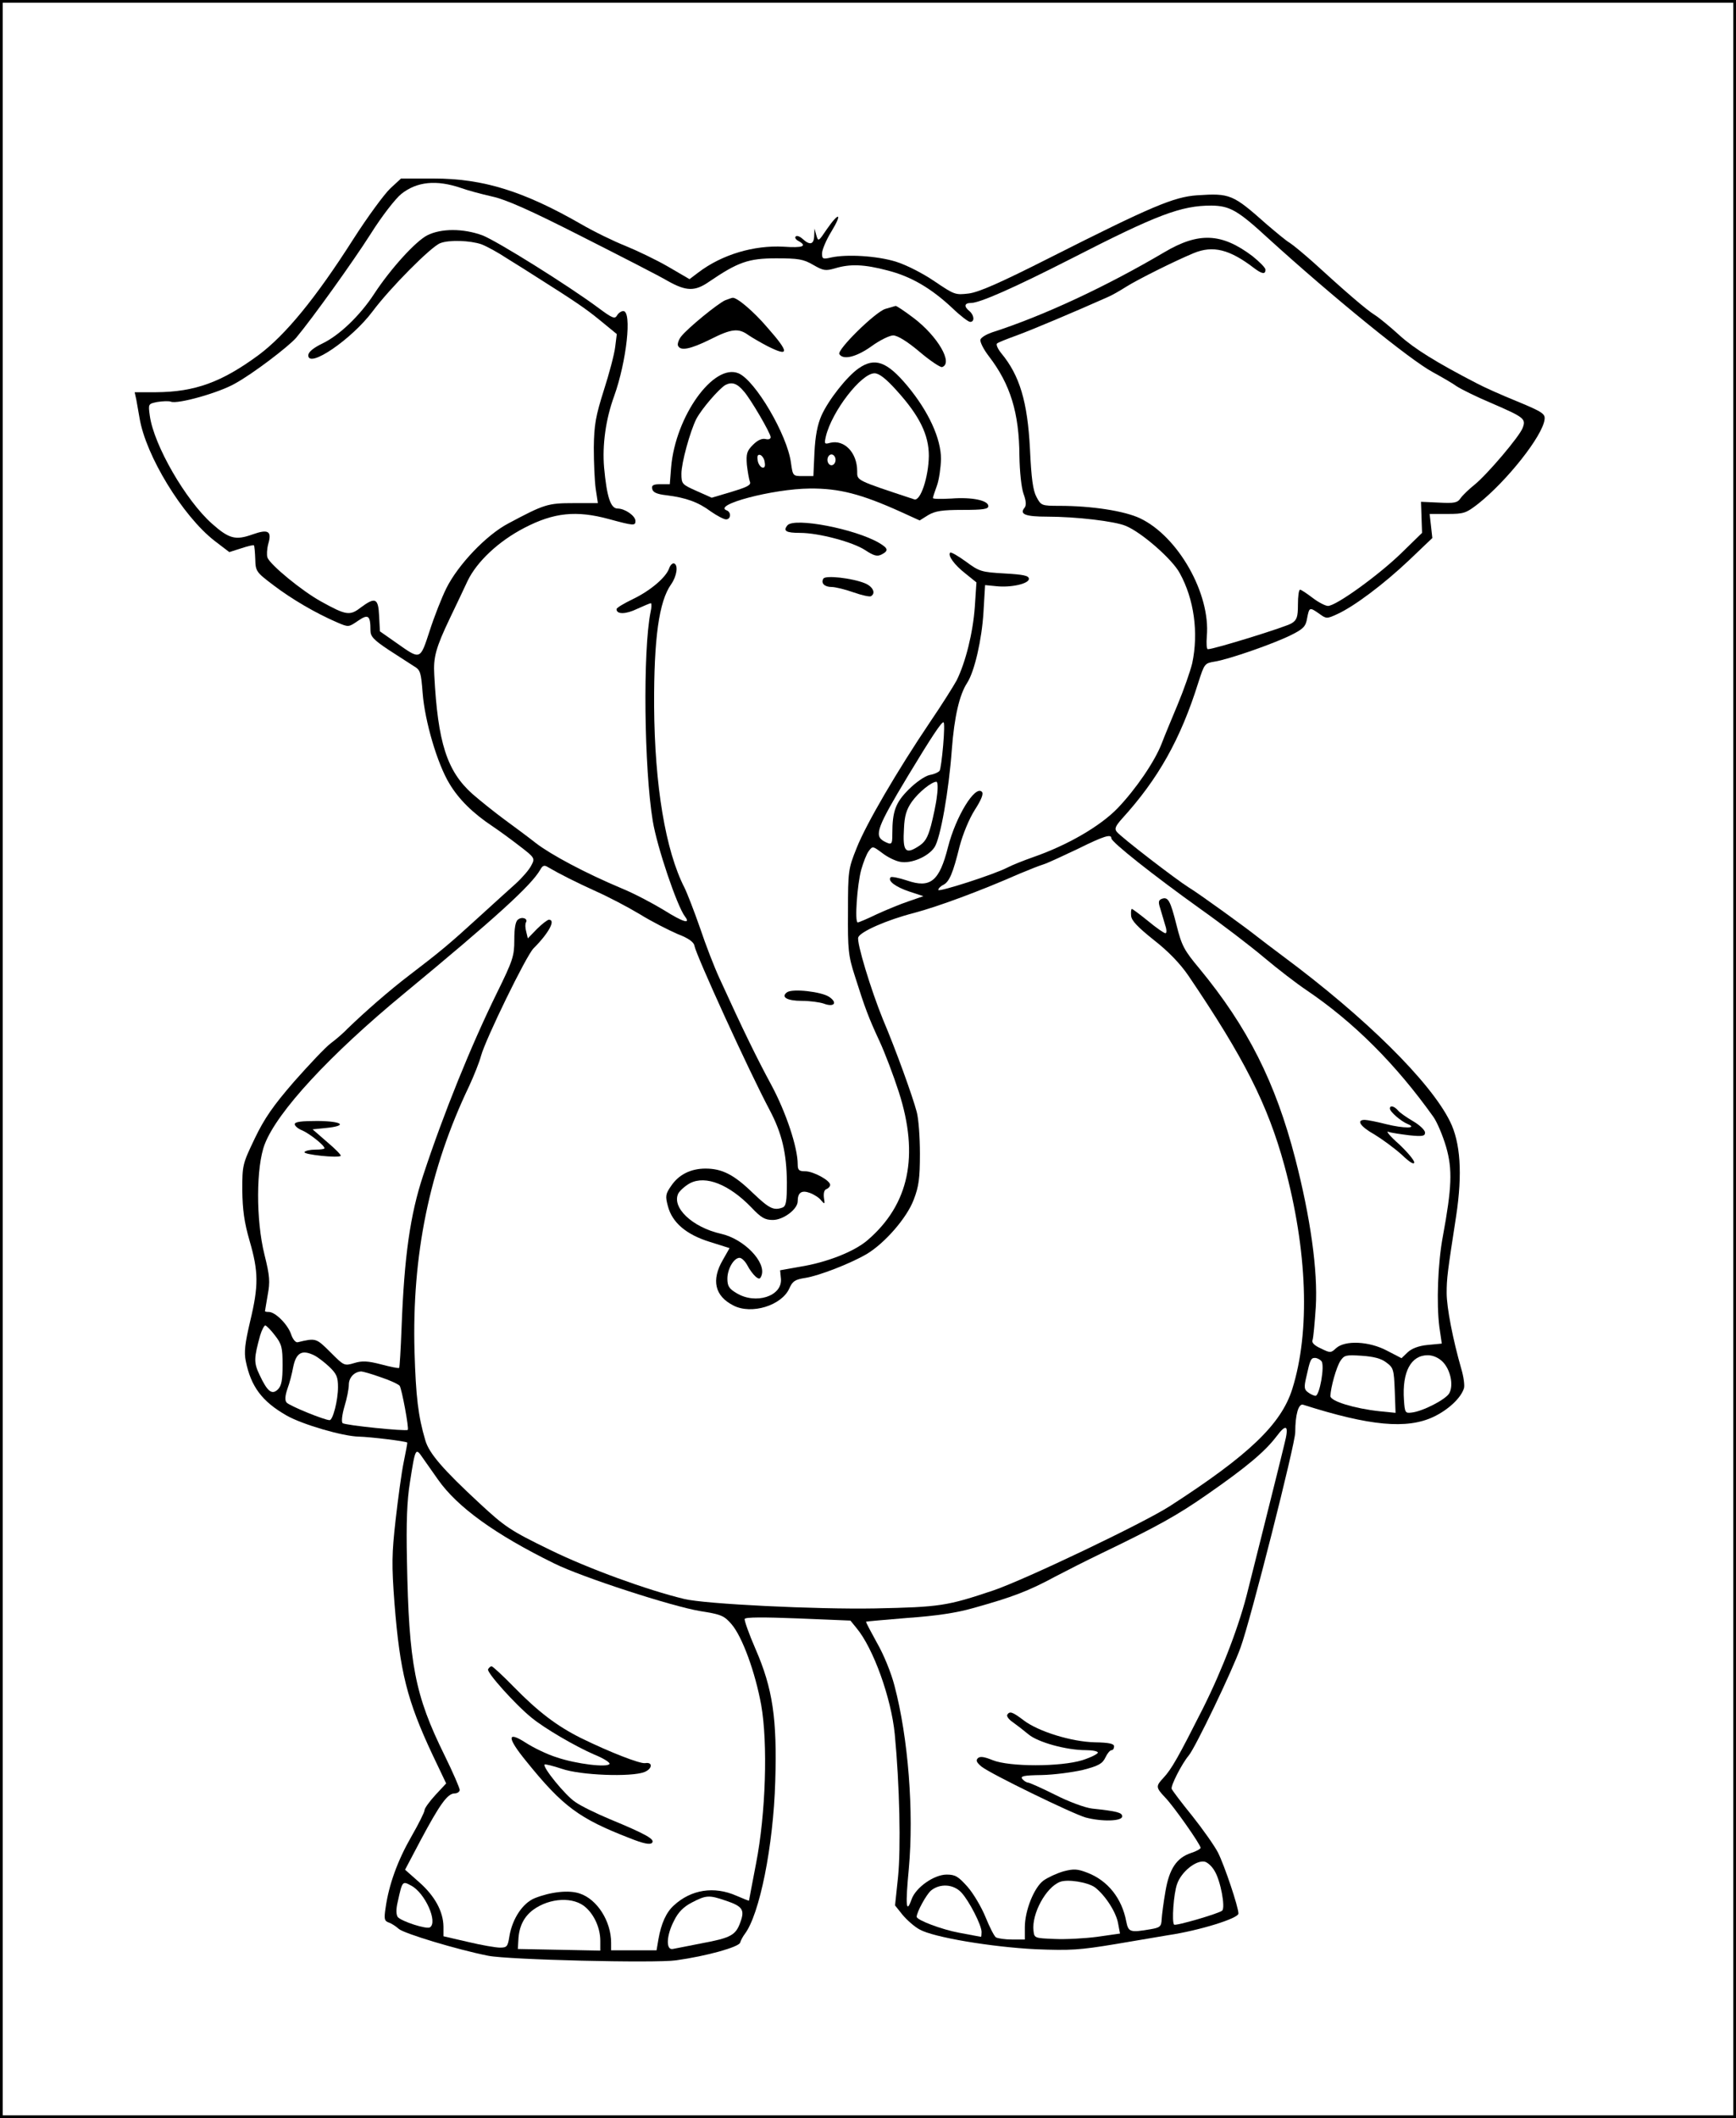 <?xml version="1.0" standalone="no"?>
<!DOCTYPE svg PUBLIC "-//W3C//DTD SVG 20010904//EN"
 "http://www.w3.org/TR/2001/REC-SVG-20010904/DTD/svg10.dtd">
<svg version="1.0" xmlns="http://www.w3.org/2000/svg"
 width="642pt" height="783pt" viewBox="0 0 642 783"
 preserveAspectRatio="xMidYMid meet">
<rect x="0" y="0" width="642" height="783" fill="#808080" stroke="none"/>
<g transform="translate(0,783) scale(0.1,-0.1)"
fill="#000000" stroke="none">
<path fill="#000000" stroke="none" d="M0 3915 l0 -3915 3210 0 3210 0 0 3915
0 3915 -3210 0 -3210 0 0 -3915z"/>
<path fill="#ffffff" stroke="none" d="M6410 3915 l0 -3905 -3200 0 -3200 0 0
3905 0 3905 3200 0 3200 0 0 -3905z"/>
<path fill="#000000" stroke="none" d="M1443 7133 c-22 -21 -84 -105 -137
-188 -139 -218 -250 -353 -349 -427 -137 -101 -236 -137 -380 -138 l-79 0 6
-27 c3 -16 8 -46 12 -68 23 -140 160 -363 277 -454 l55 -42 44 14 c24 8 45 13
47 11 2 -2 4 -25 5 -50 1 -46 3 -49 68 -98 67 -51 156 -103 235 -137 42 -18
42 -18 77 6 38 26 46 20 46 -35 0 -23 11 -35 68 -73 37 -24 79 -51 93 -60 24
-14 26 -23 32 -99 8 -104 54 -261 99 -335 34 -57 86 -109 160 -158 24 -16 69
-49 100 -73 56 -43 57 -45 43 -71 -7 -15 -33 -45 -57 -67 -24 -21 -86 -78
-138 -125 -106 -97 -142 -127 -256 -214 -75 -57 -166 -137 -228 -197 -15 -16
-44 -41 -63 -55 -20 -15 -80 -79 -135 -141 -78 -90 -110 -136 -146 -211 -45
-94 -46 -98 -46 -191 1 -72 7 -118 27 -187 33 -114 34 -165 2 -298 -19 -81
-23 -114 -16 -147 19 -94 60 -149 151 -201 58 -33 208 -77 268 -78 42 -1 174
-17 178 -22 1 -1 -5 -33 -13 -72 -8 -38 -21 -135 -30 -214 -14 -125 -15 -165
-4 -310 20 -251 46 -357 141 -559 l50 -105 -40 -43 c-22 -24 -40 -49 -40 -56
0 -7 -22 -51 -49 -98 -50 -87 -83 -177 -95 -263 -6 -40 -5 -48 11 -54 10 -3
27 -14 38 -24 20 -17 214 -76 330 -99 73 -15 618 -28 695 -17 115 16 231 49
237 65 3 10 11 24 17 32 55 72 106 325 113 565 7 231 -9 342 -73 489 -24 55
-42 106 -40 111 2 7 70 7 197 2 l194 -8 22 -27 c63 -75 129 -260 142 -393 18
-189 23 -420 12 -529 l-11 -104 28 -35 c16 -19 44 -44 63 -54 51 -29 267 -65
430 -73 128 -5 161 -3 294 19 83 14 170 29 195 33 115 17 260 62 260 80 0 24
-52 179 -76 226 -13 25 -56 86 -95 135 -39 48 -73 93 -76 100 -4 11 37 92 63
123 24 28 162 315 192 400 37 101 202 752 202 795 0 65 12 107 29 102 248 -79
384 -91 482 -45 55 26 102 70 113 106 3 10 -1 42 -10 72 -31 108 -54 226 -54
280 0 54 3 77 35 284 24 158 16 273 -23 351 -73 147 -313 384 -616 609 -43 32
-86 65 -95 72 -37 30 -219 162 -256 184 -46 29 -247 183 -265 205 -9 11 -5 21
19 48 134 147 217 294 283 505 22 68 23 70 59 76 53 8 224 68 285 99 44 22 53
31 58 62 8 41 9 41 45 16 26 -19 28 -19 67 -1 63 29 172 111 265 199 l86 82
-5 45 -5 44 66 0 c61 0 69 3 114 38 107 85 238 251 245 311 3 21 -7 28 -101
67 -57 23 -124 53 -150 67 -149 77 -231 128 -285 177 -34 31 -74 64 -91 75
-30 18 -112 89 -229 196 -34 30 -72 62 -86 71 -14 8 -52 40 -86 69 -125 111
-135 115 -257 107 -86 -6 -169 -41 -547 -232 -178 -90 -259 -126 -297 -131
-50 -6 -53 -5 -127 45 -44 30 -105 61 -144 73 -69 21 -180 28 -239 15 -30 -7
-33 -5 -33 15 0 13 15 49 34 80 42 69 30 76 -16 10 -31 -46 -32 -47 -39 -23
l-7 25 -1 -27 c-1 -32 -16 -36 -43 -11 -10 9 -21 13 -25 9 -5 -4 0 -12 10 -17
34 -19 16 -26 -55 -21 -110 6 -228 -29 -315 -95 l-33 -25 -79 46 c-43 25 -114
59 -158 77 -43 17 -117 53 -165 81 -211 121 -361 168 -544 168 l-121 0 -40
-37z"/>
<path fill="#ffffff" stroke="none" d="M1705 7135 c22 -8 73 -22 113 -31 55
-12 142 -51 335 -149 144 -73 287 -146 317 -164 68 -38 100 -39 153 -2 106 72
145 86 247 86 82 0 101 -3 137 -24 38 -22 46 -23 81 -13 56 17 108 15 195 -8
86 -22 160 -65 239 -139 29 -28 59 -51 66 -51 17 0 15 25 -3 40 -21 17 -19 30
6 30 32 0 157 55 369 163 320 164 408 197 520 197 68 -1 97 -17 211 -122 239
-217 524 -449 608 -494 33 -18 73 -41 88 -52 15 -10 73 -39 128 -62 122 -53
129 -58 116 -92 -12 -32 -131 -172 -178 -210 -20 -16 -43 -38 -51 -49 -12 -18
-23 -20 -81 -17 l-66 3 2 -58 2 -57 -79 -77 c-84 -81 -239 -193 -269 -193 -9
0 -35 13 -57 30 -21 16 -42 30 -46 30 -5 0 -8 -25 -8 -55 0 -46 -4 -57 -23
-69 -19 -13 -287 -96 -310 -96 -5 0 -6 21 -4 48 14 157 -106 369 -247 436 -57
27 -178 46 -298 46 -66 0 -68 1 -85 33 -13 24 -19 69 -24 177 -9 175 -38 272
-106 354 -13 16 -20 32 -16 36 4 4 37 17 73 30 55 20 216 88 335 141 17 7 48
25 70 39 41 26 179 95 249 124 72 30 134 14 225 -56 28 -21 41 -23 41 -5 0 7
-22 29 -48 50 -114 86 -199 90 -327 14 -212 -125 -444 -234 -637 -296 -20 -7
-39 -18 -42 -26 -3 -8 11 -36 31 -62 80 -104 112 -210 113 -368 1 -59 7 -116
15 -140 10 -27 11 -43 4 -52 -20 -24 3 -33 84 -33 107 0 250 -17 290 -34 59
-24 173 -124 200 -175 53 -96 70 -220 46 -333 -7 -29 -31 -98 -54 -153 -23
-55 -50 -120 -59 -144 -26 -67 -96 -169 -163 -239 -65 -67 -186 -137 -313
-181 -34 -12 -77 -29 -94 -38 -50 -26 -256 -92 -256 -83 0 5 8 14 19 19 22 12
35 42 60 143 12 45 35 101 56 134 25 39 33 60 26 67 -25 25 -96 -91 -125 -204
-32 -127 -65 -154 -152 -124 -30 10 -57 15 -60 12 -13 -13 18 -36 69 -53 l52
-17 -55 -19 c-30 -10 -83 -32 -118 -48 -35 -17 -66 -30 -70 -30 -12 0 -2 140
13 195 8 28 20 59 28 69 14 19 15 18 49 -7 19 -15 49 -30 67 -33 40 -8 104 19
127 54 22 33 53 209 64 361 9 120 28 203 57 247 27 42 54 160 60 260 l6 101
41 -4 c55 -6 121 9 121 27 0 12 -20 16 -90 20 -86 5 -93 7 -143 44 -29 21 -55
36 -58 33 -10 -10 15 -45 56 -77 l41 -33 -6 -91 c-7 -96 -34 -204 -67 -271
-12 -22 -56 -92 -99 -155 -120 -178 -236 -376 -271 -465 -31 -77 -32 -85 -32
-235 -1 -141 1 -163 26 -240 36 -114 50 -152 91 -240 19 -41 51 -125 71 -187
76 -236 38 -416 -116 -548 -49 -42 -150 -82 -250 -98 l-73 -13 3 -31 c6 -65
-94 -97 -165 -53 -27 16 -33 26 -33 53 0 36 24 77 45 77 8 0 21 -13 29 -28 8
-16 22 -34 30 -41 13 -11 17 -10 22 3 19 49 -64 136 -150 155 -106 24 -184 98
-157 150 7 11 26 28 43 37 58 30 145 -5 227 -90 36 -38 50 -46 79 -46 39 0 92
40 92 69 0 33 15 42 45 31 16 -6 35 -18 42 -28 13 -15 14 -14 10 10 -2 17 1
29 9 32 8 3 14 10 14 16 0 16 -62 50 -92 50 -23 0 -28 4 -28 26 0 63 -44 194
-98 294 -52 96 -104 202 -192 395 -18 39 -50 121 -71 184 -22 63 -48 130 -58
150 -70 137 -110 377 -112 671 -1 250 18 387 63 450 21 30 27 71 11 77 -6 2
-14 -6 -18 -17 -11 -34 -70 -84 -135 -115 -33 -16 -60 -32 -60 -37 0 -20 35
-19 76 1 25 11 47 21 51 21 3 0 3 -15 -1 -32 -29 -143 -24 -579 8 -773 16 -97
90 -315 119 -353 23 -30 -7 -21 -77 23 -41 25 -111 62 -155 80 -136 57 -263
125 -319 168 -29 23 -82 62 -116 87 -34 25 -88 68 -119 95 -94 84 -128 189
-141 440 -4 65 6 101 58 210 24 50 53 111 65 137 34 71 114 147 211 197 108
56 191 65 312 32 92 -25 98 -25 98 -7 0 19 -39 46 -66 46 -26 0 -40 43 -50
152 -7 83 6 178 37 263 46 128 67 315 34 315 -7 0 -18 -7 -23 -16 -8 -14 -17
-11 -68 27 -113 84 -376 248 -430 269 -71 26 -153 26 -204 0 -43 -22 -135
-123 -196 -216 -52 -80 -129 -154 -192 -184 -33 -16 -51 -31 -52 -43 -1 -52
161 59 238 162 65 87 216 239 250 252 33 13 111 10 152 -4 19 -7 63 -31 96
-53 34 -21 82 -51 105 -66 147 -93 184 -118 239 -163 l61 -50 -6 -48 c-3 -26
-22 -98 -42 -160 -30 -95 -36 -127 -37 -212 0 -55 3 -124 7 -152 l8 -53 -90 0
c-95 0 -108 -4 -241 -75 -82 -43 -186 -153 -229 -239 -17 -34 -45 -105 -62
-158 -36 -110 -33 -108 -124 -44 l-60 42 -3 57 c-3 66 -14 71 -68 31 -40 -31
-54 -29 -146 22 -71 39 -189 136 -199 163 -3 9 -2 31 3 50 14 48 0 56 -59 35
-62 -22 -86 -16 -149 40 -97 86 -215 290 -230 399 -6 44 -6 44 28 51 20 3 42
4 50 1 25 -10 178 33 237 67 66 36 197 136 226 169 61 73 210 281 275 383 42
67 92 131 114 149 58 46 130 53 221 22z"/>
<path fill="#ffffff" stroke="none" d="M3488 5075 c-4 -47 -10 -90 -13 -94 -3
-5 -19 -13 -37 -16 -18 -4 -51 -27 -78 -54 -48 -48 -60 -80 -60 -163 0 -41 -2
-43 -31 -28 -37 21 -26 51 89 242 87 144 123 198 131 198 4 0 3 -38 -1 -85z"/>
<path fill="#ffffff" stroke="none" d="M3465 4888 c-3 -29 -14 -79 -22 -110
-13 -47 -22 -62 -50 -79 -45 -28 -55 -15 -50 68 2 47 9 70 29 99 25 35 73 74
91 74 5 0 6 -24 2 -52z"/>
<path fill="#ffffff" stroke="none" d="M4110 4731 c0 -14 157 -138 329 -261
79 -56 185 -137 236 -180 50 -42 120 -96 156 -120 176 -119 331 -274 470 -469
14 -20 35 -70 47 -111 24 -83 21 -151 -12 -330 -19 -100 -24 -250 -13 -336 l9
-61 -52 -5 c-33 -3 -59 -13 -74 -27 l-23 -22 -54 28 c-66 35 -155 39 -188 9
-19 -18 -22 -18 -56 -1 -25 11 -35 22 -31 31 3 8 8 63 12 122 8 135 -20 332
-76 549 -73 282 -176 486 -354 702 -57 68 -66 85 -85 161 -23 91 -31 106 -55
97 -12 -5 -13 -12 -5 -36 5 -17 13 -44 18 -61 6 -17 6 -30 1 -30 -5 0 -34 20
-64 45 -31 25 -58 45 -60 45 -3 0 -4 -11 -3 -25 1 -18 24 -42 84 -90 54 -42
98 -88 128 -132 206 -304 293 -476 355 -702 85 -314 96 -613 29 -826 -41 -130
-160 -244 -453 -433 -100 -64 -532 -270 -651 -311 -173 -58 -197 -62 -439 -67
-215 -4 -629 16 -706 35 -137 33 -354 112 -495 181 -148 72 -167 85 -261 172
-135 125 -187 185 -201 233 -27 91 -35 163 -40 328 -10 357 55 675 202 982 18
39 38 89 44 112 17 62 167 370 194 397 57 57 83 106 57 106 -5 0 -25 -15 -44
-34 l-34 -35 -6 25 c-4 14 -4 29 -1 34 9 14 -15 23 -30 10 -9 -7 -13 -33 -13
-75 0 -59 -5 -75 -65 -197 -94 -191 -197 -445 -272 -673 -48 -145 -70 -298
-80 -565 -3 -79 -7 -146 -9 -147 -2 -2 -32 4 -66 13 -50 13 -71 14 -100 5 -37
-11 -38 -10 -88 40 -53 53 -54 53 -121 37 -8 -2 -19 12 -25 31 -13 36 -58 81
-82 81 -8 0 -14 1 -14 3 0 2 5 29 10 60 9 48 8 69 -12 149 -32 128 -31 326 1
408 46 120 240 330 514 556 340 281 472 401 505 459 9 16 15 18 29 9 41 -24
102 -55 177 -89 43 -19 116 -57 161 -84 45 -28 109 -60 141 -74 40 -15 60 -30
62 -43 7 -37 200 -460 278 -607 46 -87 63 -160 64 -268 0 -70 -3 -88 -16 -93
-33 -12 -49 -4 -110 54 -70 68 -114 90 -175 90 -54 0 -99 -22 -127 -64 -21
-30 -22 -38 -12 -75 16 -61 68 -105 155 -132 l73 -23 -25 -44 c-43 -74 -30
-133 39 -168 67 -35 179 0 207 63 12 27 21 33 60 39 50 8 164 52 226 88 67 40
149 134 174 201 19 49 23 80 23 170 0 61 -5 130 -12 155 -15 57 -77 229 -125
342 -44 108 -98 285 -91 303 8 21 105 64 206 90 91 24 249 83 390 145 36 15
76 31 90 35 13 4 69 30 124 56 99 49 126 57 126 40z"/>
<path fill="#ffffff" stroke="none" d="M1017 2893 c25 -32 28 -45 28 -109 0
-56 -4 -77 -17 -90 -22 -22 -39 -9 -68 53 -22 46 -21 62 2 146 6 20 15 37 19
37 4 0 21 -17 36 -37z"/>
<path fill="#ffffff" stroke="none" d="M1163 2819 c12 -6 37 -25 55 -42 27
-26 32 -38 32 -75 0 -49 -19 -122 -31 -122 -19 0 -149 53 -159 65 -7 8 -6 24
3 51 8 21 17 57 21 79 11 55 33 67 79 44z"/>
<path fill="#ffffff" stroke="none" d="M5127 2793 c26 -19 28 -26 31 -103 l3
-83 -60 6 c-92 10 -181 37 -181 56 1 32 22 107 37 130 14 21 20 23 79 19 44
-3 72 -10 91 -25z"/>
<path fill="#ffffff" stroke="none" d="M5335 2796 c29 -29 41 -86 25 -116 -12
-23 -99 -68 -140 -72 -23 -3 -25 0 -28 47 -7 104 26 165 88 165 19 0 40 -9 55
-24z"/>
<path fill="#ffffff" stroke="none" d="M4887 2798 c13 -16 -7 -128 -22 -128
-6 0 -19 6 -28 13 -14 10 -15 19 -6 57 14 64 17 70 32 70 8 0 19 -6 24 -12z"/>
<path fill="#ffffff" stroke="none" d="M1407 2739 c34 -11 66 -26 71 -32 8
-12 35 -157 30 -163 -7 -6 -233 17 -241 25 -5 5 -2 31 7 62 9 29 16 65 16 80
0 26 20 48 46 49 5 0 38 -9 71 -21z"/>
<path fill="#ffffff" stroke="none" d="M4750 2492 c-6 -26 -20 -81 -30 -122
-10 -41 -35 -140 -55 -220 -20 -80 -42 -167 -49 -195 -31 -129 -94 -294 -167
-440 -91 -180 -116 -225 -147 -258 -28 -30 -28 -35 7 -72 32 -33 131 -174 131
-186 0 -4 -16 -13 -35 -19 -54 -18 -81 -59 -95 -142 -7 -40 -13 -86 -14 -103
-1 -27 -6 -31 -41 -37 -76 -13 -82 -11 -90 29 -16 85 -68 151 -144 180 -36 14
-50 15 -88 5 -24 -7 -57 -22 -74 -34 -35 -26 -69 -111 -69 -173 l0 -45 -47 0
c-27 0 -53 4 -60 8 -6 4 -23 37 -38 74 -15 37 -45 88 -67 113 -34 38 -45 45
-77 45 -47 0 -115 -48 -130 -92 -20 -56 -23 -22 -10 114 19 210 -2 483 -53
676 -12 47 -40 116 -65 159 -23 42 -42 77 -40 78 1 1 71 7 155 14 102 7 182
19 240 36 148 41 207 64 307 118 38 20 113 58 165 83 212 102 285 143 394 219
147 102 214 159 256 214 38 51 48 42 30 -27z"/>
<path fill="#ffffff" stroke="none" d="M1620 2360 c71 -101 210 -202 430 -310
103 -51 436 -159 540 -176 77 -12 88 -17 115 -48 40 -46 88 -178 110 -299 25
-141 17 -402 -19 -586 -14 -74 -26 -135 -26 -137 0 -2 -21 7 -47 18 -82 36
-167 23 -231 -36 -28 -25 -47 -67 -57 -125 l-7 -41 -84 0 -84 0 0 28 c0 80
-52 161 -116 182 -40 14 -108 6 -166 -17 -45 -18 -83 -76 -94 -140 -6 -39 -9
-43 -35 -43 -15 0 -68 9 -118 21 l-91 21 0 36 c-1 56 -32 113 -90 164 l-52 46
57 108 c71 133 100 174 126 174 10 0 19 6 19 13 0 7 -25 65 -56 128 -110 223
-132 337 -139 719 -3 140 0 222 11 290 20 129 21 129 47 91 12 -17 38 -54 57
-81z"/>
<path fill="#ffffff" stroke="none" d="M4492 913 c22 -36 40 -134 28 -146 -9
-10 -173 -58 -178 -52 -9 9 -2 114 11 150 15 44 68 88 101 83 11 -2 28 -17 38
-35z"/>
<path fill="#ffffff" stroke="none" d="M4049 853 c38 -29 79 -92 86 -134 l7
-37 -84 -12 c-45 -6 -117 -10 -158 -8 -74 3 -75 3 -78 31 -7 62 46 160 98 180
28 11 102 -1 129 -20z"/>
<path fill="#ffffff" stroke="none" d="M1521 859 c51 -27 99 -135 69 -154 -13
-8 -105 22 -119 38 -6 9 -7 28 0 57 17 77 17 77 50 59z"/>
<path fill="#ffffff" stroke="none" d="M3555 834 c29 -31 75 -121 75 -146 0
-10 -1 -18 -2 -18 -2 0 -38 7 -81 15 -65 12 -157 47 -157 59 0 17 36 83 53 97
33 27 83 24 112 -7z"/>
<path fill="#ffffff" stroke="none" d="M2683 804 c63 -21 72 -34 55 -80 -17
-48 -35 -58 -143 -78 -49 -10 -98 -19 -107 -21 -26 -5 -24 50 5 105 15 31 35
51 66 67 52 27 63 28 124 7z"/>
<path fill="#ffffff" stroke="none" d="M2167 778 c32 -29 53 -77 53 -123 l0
-36 -152 3 -153 3 2 33 c2 49 20 86 55 112 62 45 151 49 195 8z"/>
<path fill="#000000" stroke="none" d="M2682 6720 c-26 -11 -139 -103 -163
-134 -9 -11 -14 -27 -12 -33 8 -22 46 -14 119 22 79 40 105 43 142 16 15 -10
46 -28 69 -40 83 -42 83 -25 1 68 -51 60 -114 113 -129 110 -2 0 -14 -4 -27
-9z"/>
<path fill="#000000" stroke="none" d="M3274 6688 c-38 -12 -179 -151 -170
-167 14 -23 63 -11 119 29 30 22 67 40 80 40 16 0 52 -22 97 -60 40 -34 78
-59 84 -57 42 14 -16 114 -106 182 -33 25 -63 45 -66 44 -4 -1 -21 -6 -38 -11z"/>
<path fill="#000000" stroke="none" d="M3175 6468 c-43 -30 -111 -116 -137
-174 -15 -34 -23 -76 -26 -136 l-4 -88 -38 0 c-38 0 -38 0 -45 50 -14 103
-132 304 -194 330 -92 38 -233 -159 -249 -347 l-5 -63 -34 0 c-27 0 -34 -4
-31 -17 2 -13 17 -20 54 -24 71 -9 116 -25 163 -60 23 -16 48 -29 56 -29 18 0
20 26 3 33 -56 20 170 80 307 81 108 1 190 -20 338 -87 l68 -31 32 20 c26 15
51 19 127 19 76 0 95 3 95 14 0 21 -60 34 -137 28 -38 -2 -68 -2 -68 2 0 3 7
24 15 46 8 22 14 66 15 98 0 76 -46 176 -124 270 -76 91 -121 107 -181 65z"/>
<path fill="#ffffff" stroke="none" d="M3318 6384 c83 -92 117 -162 117 -239
-1 -79 -31 -169 -54 -161 -218 72 -211 69 -211 104 0 69 -48 118 -100 105 -21
-6 -22 -4 -16 23 22 93 131 234 180 234 17 0 42 -19 84 -66z"/>
<path fill="#ffffff" stroke="none" d="M2751 6383 c25 -28 99 -155 99 -169 0
-7 -8 -10 -19 -7 -13 3 -29 -4 -46 -21 -23 -23 -26 -33 -23 -74 3 -26 8 -54
11 -62 6 -13 -8 -20 -67 -38 l-74 -22 -56 25 c-54 24 -56 26 -56 64 0 40 32
156 55 202 20 38 84 112 108 126 24 12 43 6 68 -24z"/>
<path fill="#ffffff" stroke="none" d="M2828 6121 c3 -16 -1 -22 -10 -19 -7 3
-15 15 -16 27 -3 16 1 22 10 19 7 -3 15 -15 16 -27z"/>
<path fill="#ffffff" stroke="none" d="M3090 6130 c0 -11 -7 -20 -15 -20 -8 0
-15 9 -15 20 0 11 7 20 15 20 8 0 15 -9 15 -20z"/>
<path fill="#000000" stroke="none" d="M2912 5888 c-17 -21 -5 -28 47 -28 69
0 196 -34 241 -64 32 -21 44 -24 60 -16 27 14 25 23 -9 43 -89 52 -313 95
-339 65z"/>
<path fill="#000000" stroke="none" d="M3045 5691 c-10 -17 4 -31 31 -31 13 0
50 -9 81 -20 31 -11 60 -17 64 -14 19 11 7 36 -23 48 -47 19 -145 30 -153 17z"/>
<path fill="#000000" stroke="none" d="M2911 4162 c-25 -18 0 -32 54 -32 30 0
66 -5 81 -10 39 -15 53 3 20 25 -29 19 -134 31 -155 17z"/>
<path fill="#000000" stroke="none" d="M5140 3732 c0 -12 41 -47 65 -57 41
-17 -14 -17 -78 -1 -35 9 -71 16 -80 16 -33 0 -16 -25 36 -54 28 -17 73 -50
100 -74 30 -29 47 -39 47 -29 0 8 -26 39 -57 68 -32 28 -49 49 -39 45 11 -4
46 -9 78 -13 49 -5 58 -3 58 10 0 9 -20 28 -44 42 -24 14 -50 32 -56 40 -14
16 -30 20 -30 7z"/>
<path fill="#000000" stroke="none" d="M1090 3674 c0 -6 12 -17 28 -23 27 -12
82 -55 82 -66 0 -3 -15 -5 -34 -5 -19 0 -37 -4 -40 -9 -6 -9 125 -23 134 -14
3 2 -20 26 -50 51 l-54 47 49 5 c82 8 63 25 -30 26 -60 0 -85 -3 -85 -12z"/>
<path fill="#000000" stroke="none" d="M3725 1491 c-3 -6 6 -18 21 -28 14 -10
40 -30 58 -45 35 -29 139 -58 212 -58 24 0 44 -4 44 -9 0 -5 -26 -18 -57 -28
-81 -25 -270 -25 -332 0 -32 13 -47 15 -55 7 -8 -8 -4 -16 14 -31 34 -27 336
-174 385 -188 60 -16 135 -14 135 4 0 14 -17 19 -111 29 -26 3 -86 25 -137 51
-50 25 -95 45 -100 45 -5 0 -15 6 -21 13 -9 11 4 14 72 15 45 1 113 10 152 19
58 15 72 23 83 46 7 15 17 27 23 27 5 0 9 6 9 14 0 10 -19 14 -71 15 -87 2
-209 40 -263 81 -42 32 -52 35 -61 21z"/>
<path fill="#000000" stroke="none" d="M1805 1659 c-7 -10 101 -131 162 -180
48 -39 159 -104 230 -135 35 -14 60 -30 57 -35 -8 -14 -123 0 -194 24 -36 11
-87 36 -115 54 -71 46 -71 20 2 -69 134 -166 195 -211 381 -283 52 -21 76 -25
83 -18 13 13 -21 32 -156 88 -48 20 -106 48 -127 63 -36 23 -123 130 -114 139
2 2 31 -5 64 -16 69 -24 256 -31 305 -12 30 12 32 38 3 33 -19 -3 -130 40
-238 93 -88 44 -157 96 -248 189 -41 42 -78 76 -82 76 -4 0 -10 -5 -13 -11z"/>
</g>
</svg>

